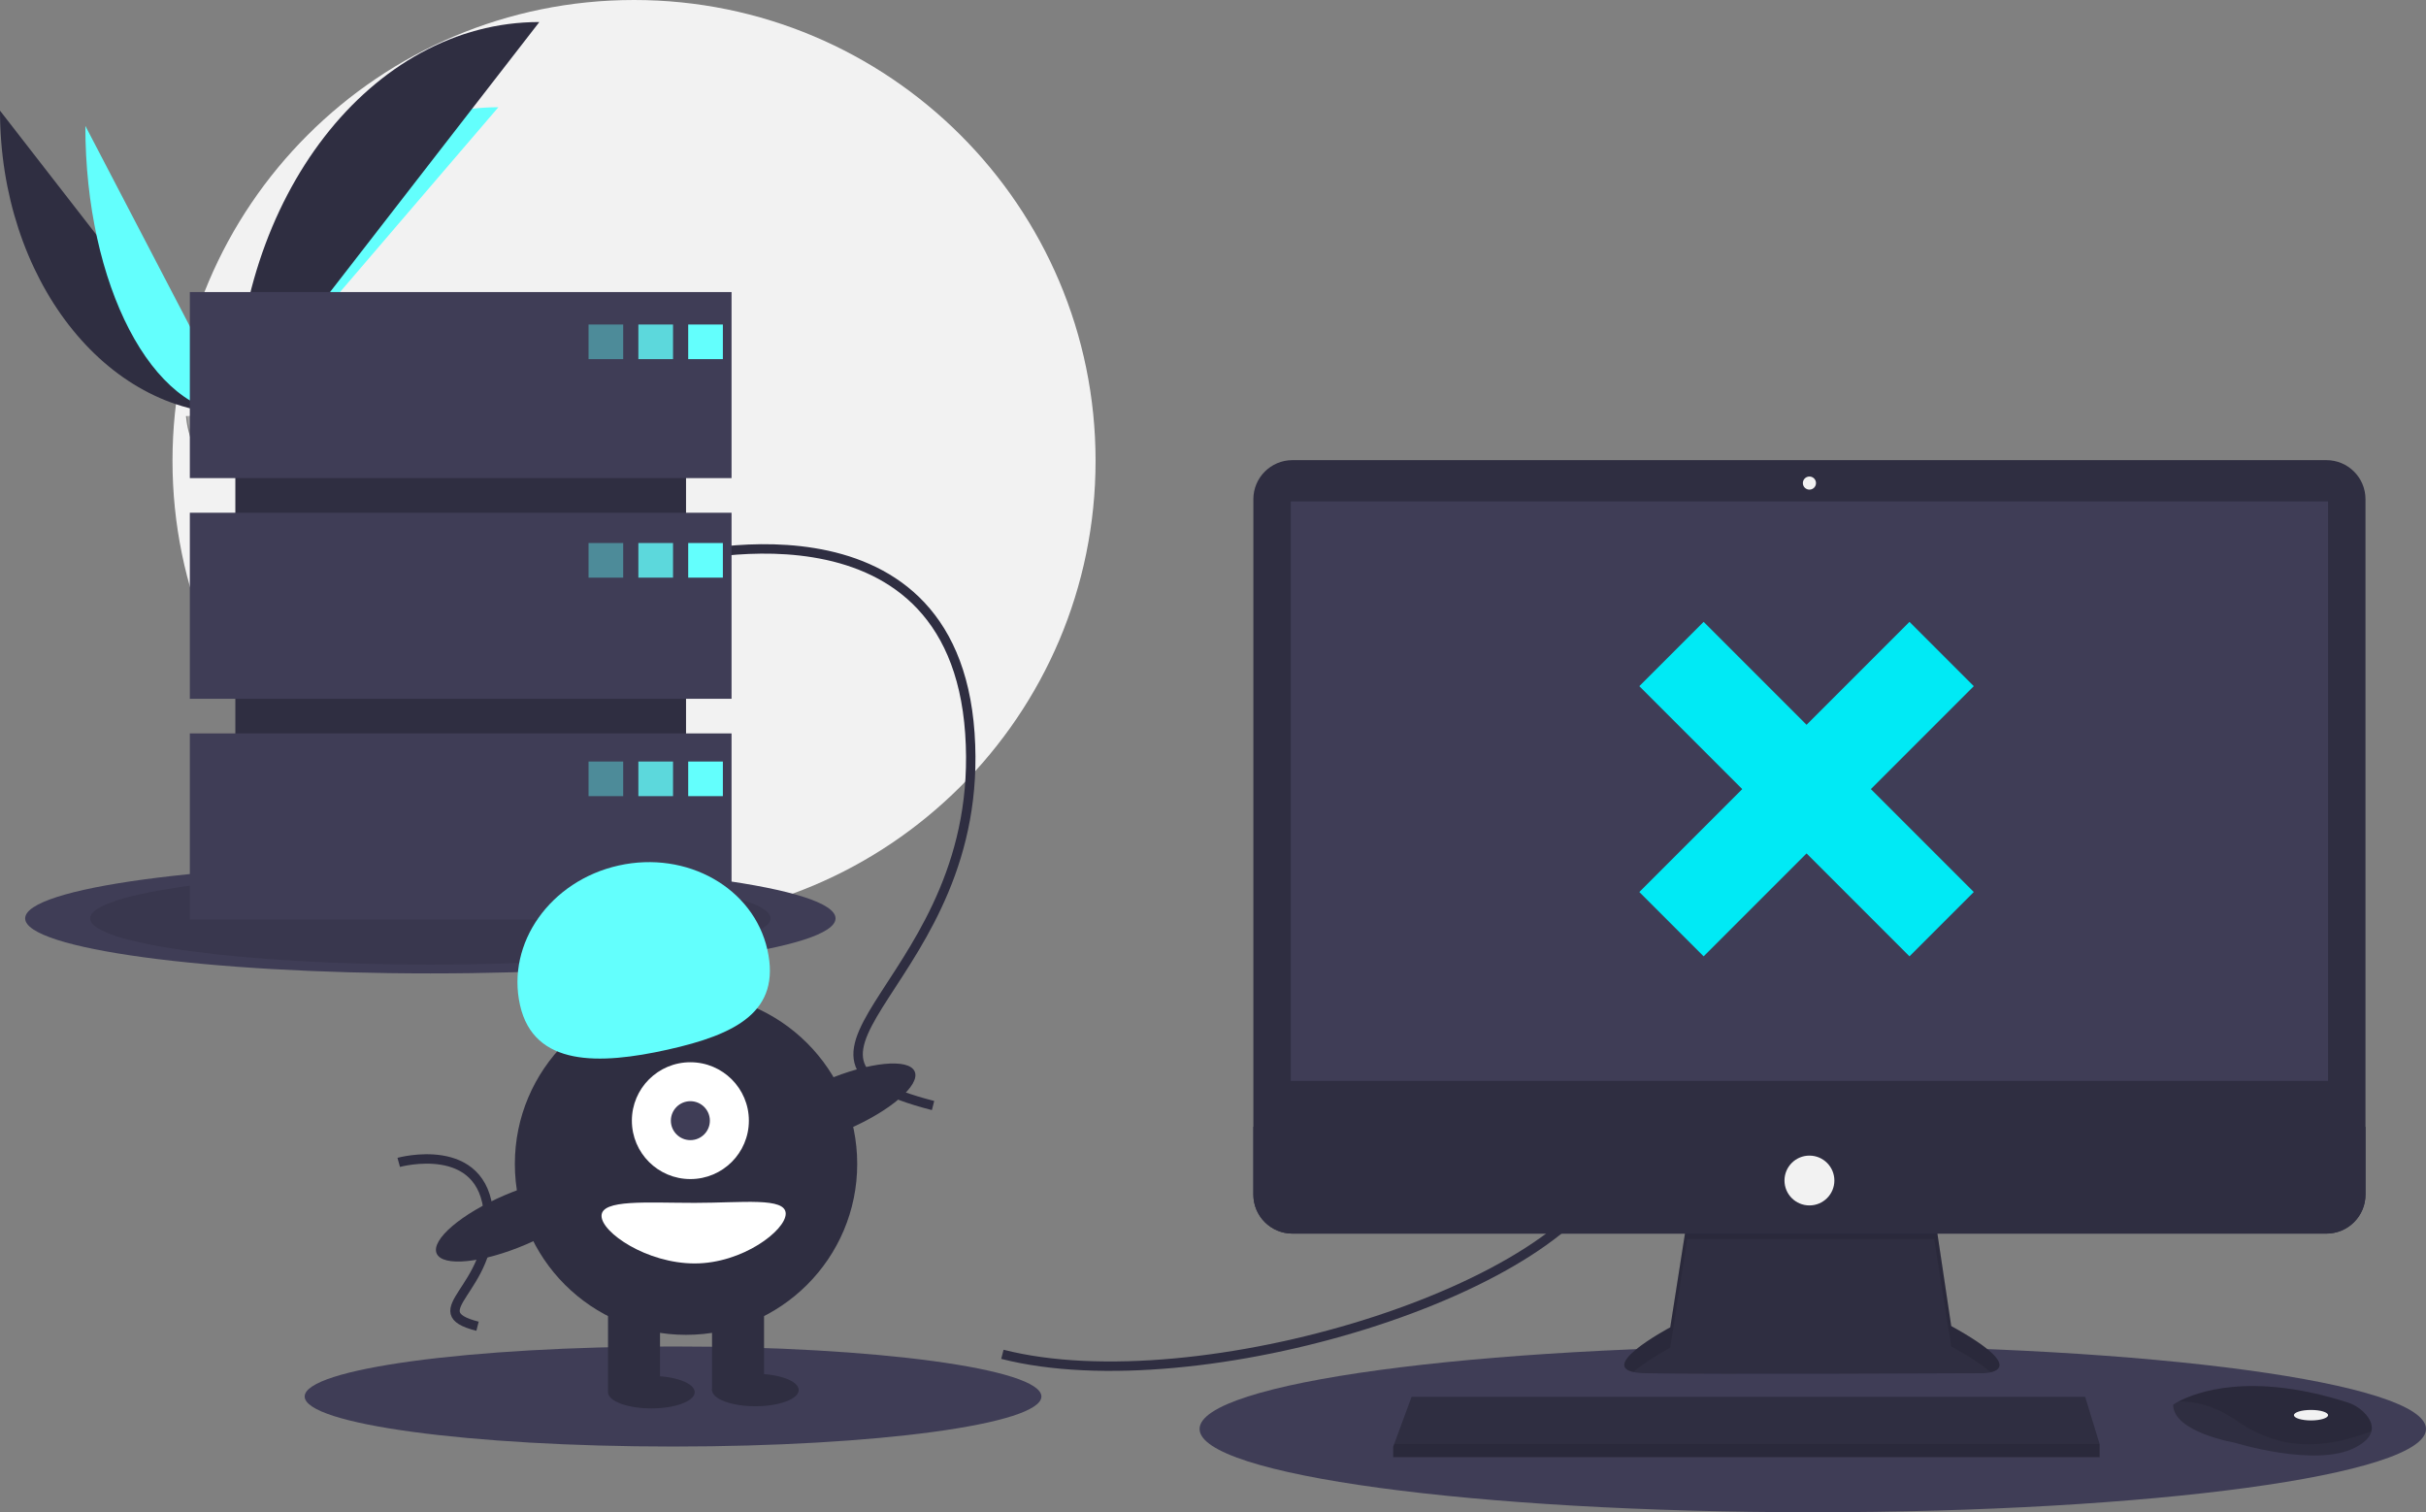 <svg width="515" height="321" viewBox="0 0 515 321" fill="none" xmlns="http://www.w3.org/2000/svg">
<rect x="0" y="0" width="515" height="321" fill="#808080" stroke="none"/>
<g clip-path="url(#clip0)">
<path d="M134.595 195.631C188.706 195.631 232.571 151.837 232.571 97.816C232.571 43.794 188.706 0 134.595 0C80.485 0 36.619 43.794 36.619 97.816C36.619 151.837 80.485 195.631 134.595 195.631Z" fill="#F2F2F2"/>
<path d="M0 23.486C0 59.075 22.363 87.873 50 87.873L0 23.486Z" fill="#2F2E41"/>
<path d="M50 87.873C50 51.884 74.956 22.762 105.798 22.762L50 87.873Z" fill="#63FFFD"/>
<path d="M18.117 26.712C18.117 60.518 32.378 87.874 50.002 87.874L18.117 26.712Z" fill="#63FFFD"/>
<path d="M50 87.874C50 41.888 78.846 4.676 114.493 4.676L50 87.874Z" fill="#2F2E41"/>
<path d="M39.48 88.327C39.48 88.327 46.571 88.109 48.708 86.59C50.845 85.071 59.616 83.257 60.146 85.693C60.676 88.13 70.802 97.811 62.797 97.876C54.791 97.94 44.195 96.631 42.062 95.334C39.93 94.037 39.48 88.327 39.48 88.327Z" fill="#A8A8A8"/>
<path opacity="0.2" d="M62.94 97.028C54.934 97.092 44.338 95.783 42.205 94.486C40.581 93.498 39.934 89.953 39.717 88.318C39.567 88.324 39.48 88.327 39.48 88.327C39.48 88.327 39.93 94.037 42.062 95.334C44.195 96.631 54.791 97.94 62.797 97.876C65.108 97.857 65.906 97.036 65.862 95.82C65.541 96.555 64.66 97.014 62.94 97.028Z" fill="black"/>
<path d="M91.356 206.625C138.862 206.625 177.373 201.394 177.373 194.942C177.373 188.49 138.862 183.259 91.356 183.259C43.851 183.259 5.34 188.49 5.34 194.942C5.34 201.394 43.851 206.625 91.356 206.625Z" fill="#3F3D56"/>
<path opacity="0.1" d="M91.356 204.75C131.24 204.75 163.573 200.359 163.573 194.942C163.573 189.525 131.24 185.133 91.356 185.133C51.471 185.133 19.139 189.525 19.139 194.942C19.139 200.359 51.471 204.75 91.356 204.75Z" fill="black"/>
<path d="M384.825 321C456.719 321 515 313.084 515 303.32C515 293.555 456.719 285.64 384.825 285.64C312.932 285.64 254.65 293.555 254.65 303.32C254.65 313.084 312.932 321 384.825 321Z" fill="#3F3D56"/>
<path d="M142.875 307.052C186.062 307.052 221.072 302.297 221.072 296.431C221.072 290.566 186.062 285.811 142.875 285.811C99.688 285.811 64.678 290.566 64.678 296.431C64.678 302.297 99.688 307.052 142.875 307.052Z" fill="#3F3D56"/>
<path d="M212.791 287.476C254.189 298.039 333.766 273.7 342.506 246.146" stroke="#2F2E41" stroke-width="2" stroke-miterlimit="10"/>
<path d="M142.414 118.94C142.414 118.94 202.212 102.408 205.892 155.678C209.571 208.949 156.674 224.103 198.072 234.665" stroke="#2F2E41" stroke-width="2" stroke-miterlimit="10"/>
<path d="M84.643 246.735C84.643 246.735 102.615 241.766 103.721 257.777C104.827 273.788 88.928 278.343 101.371 281.517" stroke="#2F2E41" stroke-width="2" stroke-miterlimit="10"/>
<path d="M358.19 258.655L354.566 281.752C354.566 281.752 336.727 291.213 349.27 291.492C361.813 291.77 420.905 291.492 420.905 291.492C420.905 291.492 432.333 291.492 414.215 281.474L410.592 257.264L358.19 258.655Z" fill="#2F2E41"/>
<path opacity="0.1" d="M346.747 291.241C349.596 288.71 354.566 286.074 354.566 286.074L358.19 262.977L410.592 263.026L414.215 285.795C418.44 288.132 421.058 289.923 422.589 291.296C424.916 290.766 427.459 288.796 414.215 281.474L410.592 257.264L358.19 258.655L354.566 281.752C354.566 281.752 339.576 289.703 346.747 291.241Z" fill="black"/>
<path d="M493.855 97.672H274.369C269.785 97.672 266.068 101.383 266.068 105.959V253.568C266.068 258.145 269.785 261.855 274.369 261.855H493.855C498.439 261.855 502.155 258.145 502.155 253.568V105.959C502.155 101.383 498.439 97.672 493.855 97.672Z" fill="#2F2E41"/>
<path d="M494.211 106.438H274.012V229.436H494.211V106.438Z" fill="#3F3D56"/>
<rect x="348.002" y="189.346" width="81.1" height="19.309" transform="rotate(-45 348.002 189.346)" fill="#00EAF5"/>
<rect x="361.654" y="132" width="81.1" height="19.309" transform="rotate(45 361.654 132)" fill="#00EAF5"/>
<path d="M384.112 103.934C384.882 103.934 385.506 103.311 385.506 102.542C385.506 101.774 384.882 101.151 384.112 101.151C383.343 101.151 382.719 101.774 382.719 102.542C382.719 103.311 383.343 103.934 384.112 103.934Z" fill="#F2F2F2"/>
<path d="M502.155 239.176V253.568C502.156 254.657 501.941 255.734 501.524 256.74C501.107 257.745 500.495 258.659 499.725 259.428C498.954 260.198 498.039 260.808 497.031 261.225C496.024 261.641 494.945 261.855 493.855 261.855H274.369C273.279 261.855 272.2 261.641 271.192 261.225C270.185 260.808 269.27 260.198 268.499 259.428C267.728 258.659 267.117 257.745 266.7 256.74C266.283 255.734 266.068 254.657 266.068 253.568V239.176H502.155Z" fill="#2F2E41"/>
<path d="M445.713 306.519V309.301H295.754V307.075L295.96 306.519L299.656 296.5H442.646L445.713 306.519Z" fill="#2F2E41"/>
<path d="M503.422 303.795C503.149 304.961 502.118 306.191 499.787 307.354C491.425 311.528 474.423 306.241 474.423 306.241C474.423 306.241 461.322 304.014 461.322 298.171C461.69 297.919 462.074 297.692 462.471 297.489C465.986 295.632 477.643 291.05 498.311 297.683C499.834 298.16 501.194 299.05 502.24 300.253C503.078 301.232 503.734 302.474 503.422 303.795Z" fill="#2F2E41"/>
<path opacity="0.1" d="M503.422 303.794C493.187 307.71 484.064 308.002 474.702 301.51C469.98 298.237 465.69 297.427 462.471 297.488C465.986 295.632 477.643 291.05 498.311 297.682C499.834 298.16 501.194 299.049 502.24 300.253C503.078 301.232 503.734 302.473 503.422 303.794Z" fill="black"/>
<path d="M490.588 301.51C492.59 301.51 494.212 301.012 494.212 300.397C494.212 299.782 492.59 299.284 490.588 299.284C488.587 299.284 486.965 299.782 486.965 300.397C486.965 301.012 488.587 301.51 490.588 301.51Z" fill="#F2F2F2"/>
<path d="M384.112 255.872C387.037 255.872 389.408 253.505 389.408 250.585C389.408 247.665 387.037 245.298 384.112 245.298C381.187 245.298 378.816 247.665 378.816 250.585C378.816 253.505 381.187 255.872 384.112 255.872Z" fill="#F2F2F2"/>
<path opacity="0.1" d="M445.713 306.519V309.301H295.754V307.075L295.96 306.519H445.713Z" fill="black"/>
<path d="M145.635 73.017H49.959V184.15H145.635V73.017Z" fill="#2F2E41"/>
<path d="M155.294 61.996H40.299V101.489H155.294V61.996Z" fill="#3F3D56"/>
<path d="M155.294 108.837H40.299V148.33H155.294V108.837Z" fill="#3F3D56"/>
<path d="M155.294 155.678H40.299V195.172H155.294V155.678Z" fill="#3F3D56"/>
<path opacity="0.4" d="M132.295 68.884H124.936V76.232H132.295V68.884Z" fill="#63FFFD"/>
<path opacity="0.8" d="M142.875 68.884H135.516V76.232H142.875V68.884Z" fill="#63FFFD"/>
<path d="M153.453 68.884H146.094V76.232H153.453V68.884Z" fill="#63FFFD"/>
<path opacity="0.4" d="M132.295 115.266H124.936V122.614H132.295V115.266Z" fill="#63FFFD"/>
<path opacity="0.8" d="M142.875 115.266H135.516V122.614H142.875V115.266Z" fill="#63FFFD"/>
<path d="M153.453 115.266H146.094V122.614H153.453V115.266Z" fill="#63FFFD"/>
<path opacity="0.4" d="M132.295 161.648H124.936V168.996H132.295V161.648Z" fill="#63FFFD"/>
<path opacity="0.8" d="M142.875 161.648H135.516V168.996H142.875V161.648Z" fill="#63FFFD"/>
<path d="M153.453 161.648H146.094V168.996H153.453V161.648Z" fill="#63FFFD"/>
<path d="M145.633 283.343C165.703 283.343 181.972 267.1 181.972 247.064C181.972 227.028 165.703 210.785 145.633 210.785C125.564 210.785 109.295 227.028 109.295 247.064C109.295 267.1 125.564 283.343 145.633 283.343Z" fill="#2F2E41"/>
<path d="M140.114 275.537H129.074V295.283H140.114V275.537Z" fill="#2F2E41"/>
<path d="M162.194 275.537H151.154V295.283H162.194V275.537Z" fill="#2F2E41"/>
<path d="M138.274 298.957C143.355 298.957 147.473 297.415 147.473 295.513C147.473 293.61 143.355 292.068 138.274 292.068C133.193 292.068 129.074 293.61 129.074 295.513C129.074 297.415 133.193 298.957 138.274 298.957Z" fill="#2F2E41"/>
<path d="M160.354 298.498C165.435 298.498 169.554 296.956 169.554 295.054C169.554 293.151 165.435 291.609 160.354 291.609C155.273 291.609 151.154 293.151 151.154 295.054C151.154 296.956 155.273 298.498 160.354 298.498Z" fill="#2F2E41"/>
<path d="M146.554 250.279C153.413 250.279 158.974 244.727 158.974 237.88C158.974 231.032 153.413 225.48 146.554 225.48C139.695 225.48 134.135 231.032 134.135 237.88C134.135 244.727 139.695 250.279 146.554 250.279Z" fill="white"/>
<path d="M146.554 242.013C148.84 242.013 150.694 240.163 150.694 237.88C150.694 235.597 148.84 233.747 146.554 233.747C144.268 233.747 142.414 235.597 142.414 237.88C142.414 240.163 144.268 242.013 146.554 242.013Z" fill="#3F3D56"/>
<path d="M110.385 213.326C107.451 200.207 116.83 186.951 131.334 183.718C145.839 180.484 159.975 188.498 162.909 201.617C165.843 214.736 156.231 219.575 141.727 222.808C127.223 226.041 113.319 226.445 110.385 213.326Z" fill="#63FFFD"/>
<path d="M179.718 239.828C188.943 235.887 195.417 230.347 194.177 227.456C192.938 224.564 184.454 225.416 175.229 229.358C166.004 233.3 159.53 238.839 160.77 241.731C162.009 244.622 170.493 243.77 179.718 239.828Z" fill="#2F2E41"/>
<path d="M111.64 264.168C120.865 260.226 127.338 254.686 126.099 251.795C124.859 248.904 116.376 249.756 107.151 253.697C97.926 257.639 91.452 263.179 92.692 266.07C93.931 268.961 102.414 268.11 111.64 264.168Z" fill="#2F2E41"/>
<path d="M166.794 257.626C166.794 261.177 157.636 268.189 147.475 268.189C137.313 268.189 127.695 261.636 127.695 258.086C127.695 254.535 137.313 255.33 147.475 255.33C157.636 255.33 166.794 254.076 166.794 257.626Z" fill="white"/>
</g>
<defs>
<clipPath id="clip0">
<rect width="515" height="321" fill="white"/>
</clipPath>
</defs>
</svg>
